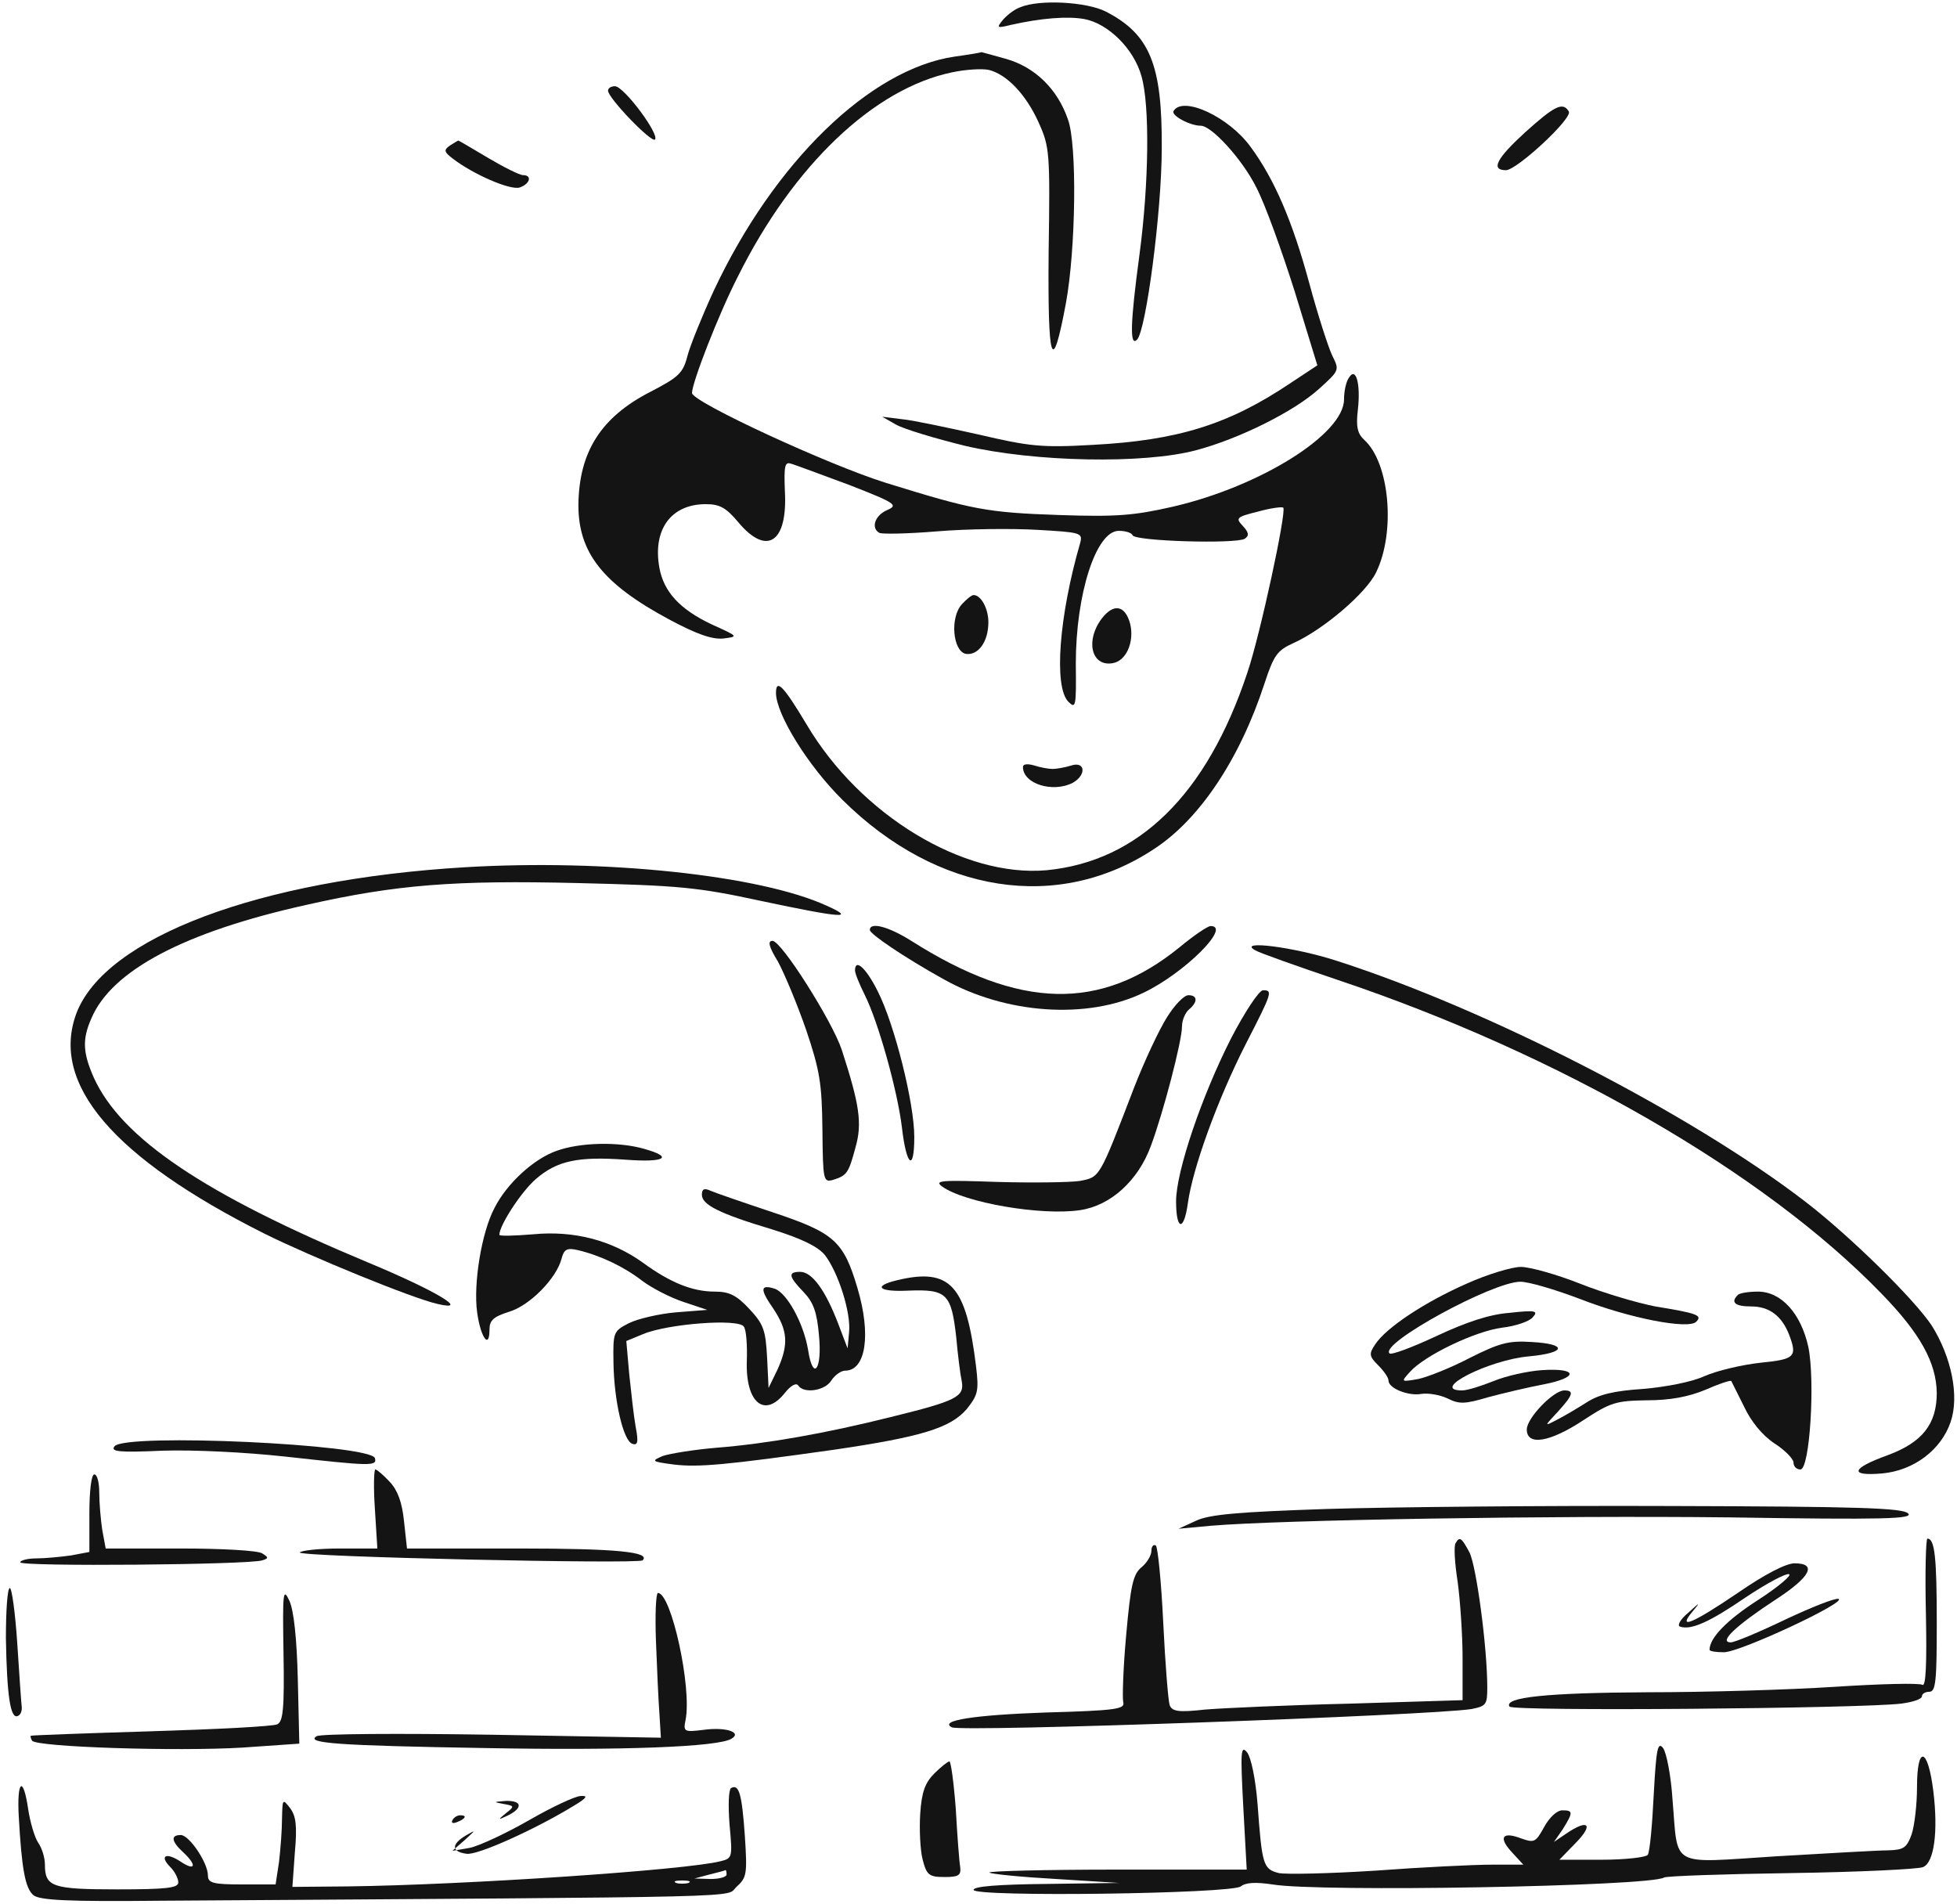 <svg width="256" height="249" viewBox="0 0 256 249" fill="none" xmlns="http://www.w3.org/2000/svg">
<path d="M133.492 0.938C132.717 1.197 131.748 1.972 131.231 2.554C130.326 3.652 130.391 3.717 132.2 3.265C136.206 2.36 139.631 2.102 141.828 2.489C144.994 3.071 148.354 6.431 149.323 9.985C150.422 13.797 150.292 24.006 149.065 33.246C147.837 42.357 147.772 45.394 148.742 44.425C149.905 43.261 151.972 27.689 151.972 19.354C152.037 8.434 150.422 4.492 144.671 1.52C142.151 0.228 135.948 -0.095 133.492 0.938Z" fill="#141414"/>
<path d="M124.898 7.4C113.785 9.015 101.249 21.228 93.366 38.028C91.88 41.258 90.329 45.071 89.942 46.492C89.36 48.819 88.778 49.335 85.031 51.274C78.634 54.569 75.726 59.092 75.662 66.071C75.662 72.274 78.828 76.345 87.486 80.997C91.105 82.935 93.108 83.646 94.594 83.517C96.662 83.258 96.597 83.258 93.043 81.643C88.972 79.705 86.84 77.443 86.258 74.277C85.354 69.302 87.745 65.942 92.332 65.942C94.141 65.942 94.981 66.394 96.597 68.332C100.345 72.791 103.058 70.917 102.671 64.197C102.542 60.966 102.671 60.385 103.446 60.643C103.963 60.772 107.388 62.065 111.071 63.422C117.209 65.812 117.532 66.071 116.046 66.717C114.431 67.428 113.914 69.043 115.012 69.689C115.335 69.883 118.76 69.819 122.637 69.495C126.514 69.172 132.394 69.108 135.689 69.302C141.375 69.625 141.634 69.689 141.311 70.981C138.532 80.545 137.822 89.849 139.76 91.788C140.729 92.757 140.794 92.434 140.729 86.812C140.729 77.701 143.378 69.431 146.351 69.431C147.255 69.431 148.031 69.689 148.16 70.012C148.418 70.788 161.665 71.175 162.828 70.465C163.409 70.077 163.409 69.689 162.569 68.785C161.6 67.751 161.729 67.621 164.572 66.911C166.188 66.459 167.674 66.265 167.868 66.394C168.32 66.911 164.831 83.129 163.151 88.04C157.852 103.935 148.935 112.658 136.917 113.822C126.062 114.791 112.557 106.649 105.514 94.76C102.542 89.785 101.508 88.686 101.508 90.625C101.508 93.403 105.708 100.188 110.231 104.646C122.637 116.923 138.468 119.378 151.068 110.978C156.948 107.102 162.182 99.283 165.412 89.397C166.64 85.649 167.092 85.068 169.225 84.099C173.102 82.354 178.723 77.572 180.015 74.859C182.6 69.56 181.76 60.514 178.465 57.541C177.56 56.702 177.366 55.797 177.625 53.6C178.012 50.175 177.366 47.914 176.462 49.4C176.074 49.917 175.815 51.209 175.815 52.243C175.815 56.766 164.895 63.615 153.458 66.265C148.354 67.428 146.092 67.621 138.532 67.363C129.034 67.04 127.16 66.652 115.917 63.163C108.422 60.837 90.523 52.566 90.523 51.403C90.523 50.046 94.012 41.065 96.532 36.154C103.769 21.615 114.302 11.6 124.511 9.468C126.32 9.08 128.452 8.951 129.357 9.145C131.683 9.726 134.203 12.311 135.883 16.058C137.305 19.225 137.369 19.935 137.175 32.923C137.046 47.591 137.628 49.335 139.437 39.643C140.729 32.6 140.923 18.901 139.695 15.606C138.338 11.665 135.431 8.822 131.683 7.723C129.874 7.206 128.388 6.818 128.388 6.818C128.323 6.883 126.772 7.142 124.898 7.4Z" fill="#141414"/>
<path d="M79.538 11.858C79.538 12.828 85.225 18.708 85.677 18.255C86.323 17.609 81.606 11.277 80.443 11.277C79.926 11.277 79.538 11.535 79.538 11.858Z" fill="#141414"/>
<path d="M153.523 14.508C153.135 15.089 155.655 16.446 157.077 16.446C158.498 16.446 162.505 20.84 164.314 24.459C165.477 26.655 167.674 32.794 169.354 38.092L172.326 47.785L168.708 50.175C160.695 55.538 154.04 57.606 142.926 58.188C136.206 58.575 134.655 58.382 128 56.831C123.929 55.926 119.406 54.957 117.985 54.828L115.4 54.505L117.209 55.538C118.243 56.12 122.314 57.348 126.255 58.317C135.431 60.449 149.582 60.708 156.431 58.898C162.052 57.412 169.225 53.858 172.52 50.886C175.234 48.431 175.234 48.431 174.265 46.492C173.748 45.394 172.391 41.194 171.292 37.123C169.095 28.982 166.705 23.425 163.603 19.225C160.76 15.283 154.751 12.505 153.523 14.508Z" fill="#141414"/>
<path d="M199.529 17.286C195.782 20.711 194.942 22.262 197.009 22.262C198.495 22.197 205.797 15.412 205.215 14.572C204.44 13.28 203.342 13.862 199.529 17.286Z" fill="#141414"/>
<path d="M58.861 19.031C58.022 19.612 58.086 19.871 59.185 20.711C61.834 22.779 66.745 24.911 67.972 24.523C69.329 24.071 69.652 22.908 68.425 22.908C67.972 22.908 65.905 21.874 63.837 20.646C61.769 19.419 60.025 18.385 59.96 18.385C59.895 18.385 59.378 18.708 58.861 19.031Z" fill="#141414"/>
<path d="M125.803 79.058C124.252 80.803 124.64 85.132 126.32 85.52C127.935 85.778 129.292 83.969 129.292 81.385C129.292 79.575 128.323 77.831 127.354 77.831C127.095 77.831 126.385 78.412 125.803 79.058Z" fill="#141414"/>
<path d="M144.154 80.868C141.957 83.711 142.732 87.2 145.511 86.748C147.32 86.489 148.418 83.969 147.837 81.579C147.191 79.188 145.705 78.865 144.154 80.868Z" fill="#141414"/>
<path d="M133.815 100.317C133.815 102.514 137.692 103.742 140.342 102.385C142.151 101.351 141.957 99.542 140.148 100.123C139.308 100.382 138.209 100.575 137.692 100.575C137.175 100.575 136.077 100.382 135.302 100.123C134.397 99.865 133.815 99.929 133.815 100.317Z" fill="#141414"/>
<path d="M60.8 113.434C33.855 115.049 13.825 122.609 10.012 132.495C6.523 141.735 14.794 151.428 34.631 161.378C40.769 164.415 54.015 169.843 57.246 170.554C61.64 171.588 56.988 168.809 48.135 165.126C26.748 156.209 15.892 148.908 12.274 140.96C10.852 137.729 10.723 135.985 11.951 133.206C14.6 126.938 24.098 121.898 40.123 118.345C51.883 115.695 59.443 115.114 75.597 115.502C88.714 115.825 91.169 116.018 99.505 117.828C110.166 120.089 112.04 120.218 108.163 118.474C99.44 114.468 79.215 112.335 60.8 113.434Z" fill="#141414"/>
<path d="M113.785 121.64C113.785 122.157 118.243 125.194 123.477 128.102C131.554 132.625 142.215 133.4 149.582 129.846C154.88 127.326 161.148 121.123 158.369 121.123C157.982 121.123 156.172 122.351 154.298 123.902C143.96 132.302 133.363 132.043 119.212 123.062C116.24 121.188 113.785 120.542 113.785 121.64Z" fill="#141414"/>
<path d="M101.766 125.775C102.606 127.326 104.286 131.332 105.449 134.692C107.258 140.055 107.517 141.735 107.582 147.745C107.646 154.4 107.711 154.658 108.938 154.335C110.812 153.754 111.006 153.431 111.911 150.071C112.815 146.905 112.428 144.449 110.102 137.277C108.809 133.465 102.218 123.062 101.055 123.062C100.409 123.062 100.538 123.772 101.766 125.775Z" fill="#141414"/>
<path d="M164.185 124.289C164.702 124.612 169.612 126.357 174.975 128.166C203.858 137.858 230.738 153.302 246.117 169.197C251.222 174.431 253.289 178.243 253.354 182.185C253.354 186.255 251.48 188.646 246.957 190.326C242.111 192.071 241.852 193.105 246.246 192.717C250.382 192.329 253.935 189.615 255.163 185.997C256.326 182.637 255.292 177.532 252.708 173.397C250.446 169.972 242.046 161.702 236.166 157.178C221.111 145.612 194.554 131.978 174.782 125.646C169.16 123.837 161.794 122.932 164.185 124.289Z" fill="#141414"/>
<path d="M111.846 126.938C111.846 127.326 112.428 128.748 113.138 130.169C114.883 133.658 117.403 142.64 117.985 147.486C118.566 152.526 119.6 153.366 119.6 148.714C119.6 144.255 117.015 133.982 114.818 129.652C113.268 126.551 111.846 125.323 111.846 126.938Z" fill="#141414"/>
<path d="M161.018 135.855C157.206 143.351 153.846 153.237 153.846 157.114C153.846 160.991 154.88 161.12 155.397 157.308C156.043 152.72 159.274 143.803 162.957 136.566C166.446 129.782 166.511 129.523 165.218 129.523C164.702 129.523 162.828 132.366 161.018 135.855Z" fill="#141414"/>
<path d="M152.683 133.012C151.649 134.628 149.711 138.763 148.354 142.252C143.766 154.206 143.895 153.948 141.246 154.465C139.954 154.658 135.043 154.723 130.455 154.594C123.154 154.335 122.185 154.4 123.218 155.175C126.126 157.308 136.271 159.052 141.311 158.277C145.252 157.695 148.871 154.465 150.551 149.877C152.166 145.548 154.621 136.178 154.621 134.24C154.621 133.4 155.074 132.431 155.526 132.043C156.689 131.074 156.689 130.169 155.461 130.169C154.88 130.169 153.652 131.462 152.683 133.012Z" fill="#141414"/>
<path d="M72.818 150.523C69.846 151.557 66.292 154.788 64.677 158.018C62.997 161.185 61.898 167.905 62.415 171.652C62.868 174.948 64.031 176.563 64.031 173.914C64.031 172.686 64.548 172.234 66.551 171.588C69.265 170.812 72.818 167.194 73.465 164.609C73.788 163.382 74.175 163.188 75.597 163.511C78.569 164.222 81.671 165.708 83.997 167.517C85.289 168.486 87.68 169.714 89.425 170.295L92.526 171.329L88.391 171.652C86.194 171.846 83.415 172.492 82.252 173.074C80.249 174.108 80.185 174.237 80.249 178.178C80.314 183.218 81.541 188.452 82.705 188.84C83.415 189.098 83.545 188.646 83.157 186.643C82.898 185.222 82.575 182.185 82.317 179.794L81.929 175.4L84.126 174.495C87.357 173.138 96.662 172.428 97.308 173.526C97.631 173.978 97.76 175.982 97.695 177.985C97.501 183.477 100.021 185.545 102.671 182.185C103.446 181.215 104.157 180.828 104.415 181.215C105.126 182.314 107.905 181.926 108.745 180.569C109.197 179.858 110.037 179.277 110.554 179.277C113.268 179.277 113.978 174.56 112.169 168.486C110.36 162.348 109.132 161.249 101.185 158.6C97.308 157.308 93.56 156.015 92.978 155.757C92.138 155.369 91.815 155.498 91.815 156.274C91.815 157.566 94.077 158.729 100.991 160.797C104.932 162.025 107 163.058 107.905 164.157C109.649 166.418 111.329 171.652 111.071 174.237L110.877 176.369L109.649 173.138C107.969 168.745 106.225 166.354 104.674 166.354C103.058 166.354 103.123 166.935 105.126 169.003C106.418 170.36 106.871 171.652 107.129 174.625C107.581 179.148 106.354 180.763 105.708 176.563C105.126 173.074 102.929 169.068 101.314 168.551C99.44 167.969 99.375 168.615 101.185 171.2C103.058 174.043 103.188 175.852 101.701 179.148L100.538 181.538L100.345 177.532C100.151 173.978 99.892 173.203 98.018 171.2C96.338 169.391 95.369 168.938 93.495 168.938C90.588 168.938 87.68 167.775 84.061 165.126C79.991 162.218 75.08 160.926 69.717 161.443C67.326 161.637 65.323 161.702 65.323 161.508C65.323 160.28 68.166 155.886 70.105 154.206C72.883 151.815 75.597 151.234 81.865 151.686C86.969 152.074 88.197 151.363 84.255 150.265C80.895 149.295 75.855 149.425 72.818 150.523Z" fill="#141414"/>
<path d="M191.84 167.905C186.412 170.295 181.308 173.655 179.886 175.852C179.046 177.08 179.111 177.403 180.274 178.566C181.049 179.342 181.631 180.182 181.631 180.569C181.631 181.603 184.28 182.637 185.96 182.314C186.865 182.185 188.351 182.443 189.32 182.895C190.871 183.671 191.582 183.671 194.618 182.766C196.557 182.249 199.788 181.474 201.855 181.086C206.572 180.182 206.443 178.889 201.662 179.212C199.788 179.342 196.945 179.988 195.394 180.634C193.778 181.28 191.969 181.862 191.258 181.862C186.929 181.862 194.748 177.855 200.046 177.403C204.892 176.951 205.086 175.788 200.369 175.529C197.332 175.335 196.169 175.658 192.292 177.597C189.837 178.889 186.735 180.117 185.508 180.375C183.246 180.763 183.246 180.763 184.409 179.471C186.348 177.274 193.003 174.108 196.492 173.655C198.237 173.462 200.111 172.815 200.498 172.298C201.274 171.458 200.886 171.329 197.462 171.717C194.812 171.911 191.775 172.945 187.898 174.754C184.732 176.24 181.954 177.274 181.76 177.015C180.468 175.723 195.265 167.646 198.883 167.646C199.982 167.646 203.471 168.68 206.702 169.908C213.163 172.428 220.852 173.914 221.886 172.88C222.726 172.04 222.08 171.782 216.523 170.877C214.197 170.425 209.803 169.132 206.702 167.905C203.6 166.677 200.111 165.708 198.948 165.708C197.785 165.708 194.554 166.677 191.84 167.905Z" fill="#141414"/>
<path d="M117.338 167.452C114.108 168.228 114.948 169.003 118.825 168.809C123.865 168.615 124.446 169.197 125.092 174.948C125.286 177.145 125.609 179.729 125.803 180.634C126.191 182.702 125.157 183.218 116.498 185.351C107.969 187.483 100.28 188.84 93.754 189.357C90.717 189.615 87.551 190.132 86.646 190.455C85.16 191.102 85.225 191.166 88.132 191.554C91.363 191.942 94.917 191.618 109.132 189.615C120.569 187.935 124.317 186.772 126.449 184.317C127.935 182.443 128.065 181.926 127.677 178.695C126.385 168.098 124.317 165.772 117.338 167.452Z" fill="#141414"/>
<path d="M227.314 169.391C226.345 170.36 226.991 170.877 229.058 170.877C231.449 170.877 233.065 172.105 234.034 174.56C235.132 177.468 234.809 177.791 230.286 178.243C227.895 178.502 224.6 179.277 222.985 179.988C221.305 180.763 217.945 181.409 214.908 181.668C211.095 181.926 209.157 182.378 207.477 183.477C206.249 184.252 204.505 185.286 203.6 185.738C201.985 186.578 201.985 186.578 203.794 184.64C205.732 182.508 205.991 181.862 204.634 181.862C203.212 181.862 199.723 185.48 199.723 186.966C199.723 189.163 202.76 188.646 207.154 185.738C210.708 183.412 211.418 183.218 215.425 183.154C218.462 183.154 220.852 182.702 223.049 181.797C224.794 181.022 226.345 180.505 226.474 180.634C226.538 180.763 227.314 182.314 228.154 183.994C229.058 185.932 230.545 187.742 232.095 188.775C233.517 189.68 234.615 190.843 234.615 191.295C234.615 191.812 235.003 192.2 235.52 192.2C236.748 192.2 237.458 180.634 236.554 176.175C235.585 171.782 233 168.938 229.963 168.938C228.735 168.938 227.508 169.132 227.314 169.391Z" fill="#141414"/>
<path d="M14.988 189.163C14.406 189.874 15.569 190.003 21.255 189.745C25.262 189.615 32.046 189.938 37.345 190.52C48.458 191.748 49.363 191.812 49.04 190.714C48.394 188.905 16.474 187.418 14.988 189.163Z" fill="#141414"/>
<path d="M49.04 197.369L49.363 202.538H44.452C41.738 202.538 39.412 202.797 39.218 203.055C38.895 203.637 83.48 204.606 84.061 204.089C85.16 202.991 80.637 202.538 67.843 202.538H53.24L52.852 198.985C52.594 196.465 52.012 194.914 50.978 193.815C50.138 192.911 49.298 192.2 49.105 192.2C48.911 192.2 48.846 194.526 49.04 197.369Z" fill="#141414"/>
<path d="M11.692 197.951V202.991L9.302 203.443C7.945 203.637 5.877 203.831 4.778 203.831C3.615 203.831 2.646 204.089 2.646 204.348C2.646 204.929 32.563 204.671 34.308 204.089C35.148 203.831 35.148 203.702 34.308 203.185C33.791 202.797 28.945 202.538 23.581 202.538H13.825L13.372 200.083C13.178 198.791 12.985 196.594 12.985 195.237C12.985 193.945 12.726 192.846 12.338 192.846C11.951 192.846 11.692 194.978 11.692 197.951Z" fill="#141414"/>
<path d="M173.554 197.369C161.988 197.757 158.175 198.08 156.431 198.92L154.169 199.954L158.369 199.566C167.48 198.791 203.083 198.209 226.151 198.468C246.698 198.791 250.317 198.662 249.606 197.951C248.895 197.24 243.209 197.046 218.591 196.982C201.985 196.917 181.76 197.111 173.554 197.369Z" fill="#141414"/>
<path d="M190.418 201.828C190.16 202.151 190.289 204.412 190.677 206.868C191 209.258 191.323 213.782 191.323 216.818V222.375L176.655 222.828C168.514 223.022 159.985 223.409 157.658 223.603C154.169 223.991 153.329 223.862 153.006 223.022C152.812 222.44 152.425 217.594 152.166 212.231C151.908 206.868 151.455 202.345 151.197 202.151C150.874 201.957 150.615 202.28 150.615 202.862C150.615 203.443 150.034 204.412 149.323 204.994C148.225 205.898 147.902 207.32 147.32 213.846C146.932 218.046 146.803 222.052 146.932 222.634C147.191 223.538 146.092 223.732 136.723 223.991C127.548 224.314 122.766 225.025 124.511 225.929C125.803 226.575 187.188 224.378 192.486 223.538C194.425 223.151 194.554 222.957 194.554 220.695C194.554 215.462 193.132 204.865 192.228 203.055C191.194 201.117 190.935 200.923 190.418 201.828Z" fill="#141414"/>
<path d="M251.932 211.003C252.061 217.594 251.932 220.631 251.48 220.372C251.092 220.114 245.923 220.243 239.978 220.631C234.034 221.018 223.049 221.342 215.554 221.342C202.437 221.406 196.686 221.988 197.461 223.215C197.849 223.862 243.338 223.474 248.701 222.828C250.188 222.634 251.415 222.246 251.415 221.858C251.415 221.535 251.868 221.277 252.385 221.277C253.225 221.277 253.354 219.855 253.354 212.295C253.354 203.702 253.095 201.246 252.126 201.246C251.932 201.246 251.803 205.64 251.932 211.003Z" fill="#141414"/>
<path d="M227.314 208.354C221.305 212.425 219.366 213.2 221.434 210.745C222.468 209.517 222.403 209.517 220.852 210.938C219.818 211.778 219.366 212.618 219.754 212.748C221.175 213.265 223.631 212.166 228.348 208.935C231.062 207.126 233.582 205.769 234.034 205.898C234.422 206.028 232.612 207.578 229.898 209.323C225.892 211.908 223.631 214.234 223.631 215.785C223.631 215.978 224.471 216.108 225.505 216.108C227.637 216.108 241.723 209.517 240.495 209.129C240.043 209 236.942 210.228 233.517 211.843C230.157 213.458 226.926 214.815 226.409 214.815C224.729 214.815 227.185 212.554 232.225 209.258C236.812 206.286 237.782 204.477 234.745 204.477C233.646 204.477 230.868 205.898 227.314 208.354Z" fill="#141414"/>
<path d="M0.772 214.298C0.902 221.729 1.354 224.895 2.323 224.443C2.711 224.314 2.905 223.732 2.84 223.215C2.775 222.698 2.517 218.951 2.258 214.945C2 211.003 1.548 207.708 1.289 207.708C0.966 207.708 0.772 210.68 0.772 214.298Z" fill="#141414"/>
<path d="M37.086 216.237C37.215 223.603 37.022 225.218 36.246 225.542C35.729 225.8 28.298 226.188 19.769 226.446C11.24 226.705 4.197 226.963 4.068 227.028C3.938 227.028 4.003 227.351 4.197 227.674C4.778 228.514 23.194 229.095 31.723 228.578L39.154 228.062L38.96 219.726C38.831 214.363 38.443 210.68 37.861 209.388C37.022 207.578 36.957 208.225 37.086 216.237Z" fill="#141414"/>
<path d="M85.806 214.622C85.935 218.111 86.129 222.375 86.258 224.12L86.452 227.286L64.354 226.898C52.206 226.705 41.868 226.769 41.415 227.092C39.929 227.997 44 228.32 63.708 228.643C81.218 228.966 93.948 228.514 95.692 227.415C97.114 226.575 94.917 225.865 92.074 226.252C89.489 226.575 89.36 226.511 89.683 224.96C90.523 220.695 87.809 208.354 86.065 208.354C85.806 208.354 85.677 211.197 85.806 214.622Z" fill="#141414"/>
<path d="M216.329 234.717C216.135 238.723 215.812 242.212 215.554 242.6C215.36 242.923 212.646 243.246 209.545 243.246H203.988L206.185 240.985C208.511 238.594 207.735 237.883 204.892 239.822L203.277 240.92L204.44 239.24C205.797 237.043 205.797 236.785 204.375 236.785C203.665 236.785 202.695 237.689 201.985 238.982C200.886 240.985 200.692 241.049 199.012 240.468C196.492 239.498 195.975 240.338 197.785 242.277L199.271 243.892H195.135C192.874 243.892 186.089 244.215 180.015 244.668C174.006 245.055 168.255 245.185 167.286 244.991C165.218 244.474 165.089 243.892 164.508 236.009C164.249 232.714 163.668 229.935 163.151 229.225C162.311 228.191 162.246 229.031 162.634 236.268L163.086 244.538H146.092C136.723 244.538 129.228 244.732 129.422 244.926C129.68 245.12 133.557 245.508 138.145 245.766L146.415 246.283L136.917 246.412C130.52 246.477 127.354 246.735 127.354 247.188C127.354 248.157 161.083 247.705 162.311 246.735C162.957 246.218 164.249 246.154 166.446 246.477C172.455 247.511 215.877 246.735 217.686 245.572C218.009 245.378 225.44 245.12 234.357 244.991C243.209 244.862 250.963 244.474 251.545 244.215C253.031 243.634 253.548 239.498 252.902 234.265C252.191 228.514 250.769 228.191 250.769 233.748C250.769 236.009 250.446 238.788 250.058 239.951C249.412 241.695 249.025 241.954 247.022 242.018C245.665 242.018 239.138 242.406 232.418 242.794C218.203 243.698 219.56 244.409 218.785 235.363C218.591 232.326 218.009 229.289 217.557 228.643C216.846 227.738 216.652 228.772 216.329 234.717Z" fill="#141414"/>
<path d="M122.249 231.938C121.022 233.166 120.569 234.329 120.375 237.237C120.246 239.305 120.375 242.018 120.698 243.246C121.215 245.249 121.538 245.508 123.542 245.508C125.351 245.508 125.738 245.314 125.609 244.215C125.48 243.505 125.222 240.08 125.028 236.591C124.769 233.166 124.382 230.323 124.188 230.388C123.994 230.388 123.089 231.098 122.249 231.938Z" fill="#141414"/>
<path d="M2.452 237.56C2.84 244.474 3.292 246.994 4.391 247.898C5.231 248.545 8.849 248.738 20.997 248.609C100.603 248.092 94.788 248.222 96.338 246.8C97.695 245.572 97.76 245.12 97.437 240.145C97.049 234.588 96.662 233.295 95.628 233.877C95.305 234.135 95.24 236.138 95.434 238.658C95.822 242.923 95.822 243.052 94.271 243.44C89.748 244.603 60.865 246.542 45.486 246.735L38.249 246.8L38.572 242.277C38.895 238.723 38.702 237.495 37.926 236.462C36.957 235.234 36.957 235.298 36.892 237.818C36.892 239.305 36.698 241.825 36.505 243.505L36.052 246.477H31.658C27.846 246.477 27.2 246.283 27.2 245.314C27.2 243.634 24.745 240.015 23.646 240.015C22.289 240.015 22.418 240.855 23.969 242.277C25.778 243.957 25.585 244.797 23.646 243.505C21.708 242.212 20.803 242.729 22.289 244.215C22.871 244.797 23.323 245.702 23.323 246.218C23.323 246.929 21.837 247.123 15.375 247.123C6.846 247.123 5.877 246.8 5.877 243.892C5.877 242.988 5.489 241.695 4.972 240.985C4.52 240.274 3.938 238.335 3.68 236.591C3.034 232.197 2.194 232.843 2.452 237.56ZM95.046 245.185C95.046 245.508 94.077 245.766 92.978 245.766L90.846 245.702L92.785 245.185C93.883 244.926 94.788 244.668 94.917 244.603C94.981 244.603 95.046 244.797 95.046 245.185ZM90.071 246.283C89.618 246.412 88.843 246.412 88.455 246.283C88.003 246.089 88.326 245.96 89.231 245.96C90.135 245.96 90.458 246.089 90.071 246.283Z" fill="#141414"/>
<path d="M69.2 238.077C66.163 239.822 62.674 241.437 61.446 241.695L59.185 242.083L60.8 240.662C62.286 239.305 62.286 239.305 60.929 240.08C58.991 241.243 59.055 242.212 61.058 242.471C62.48 242.665 69.975 239.305 75.145 236.138C76.76 235.169 76.954 234.846 75.985 234.911C75.274 234.911 72.237 236.332 69.2 238.077Z" fill="#141414"/>
<path d="M65.84 235.945C67.326 236.203 67.326 236.268 66.163 237.172C65.065 238.077 65.129 238.077 66.486 237.431C68.425 236.462 68.295 235.492 66.163 235.557C64.548 235.686 64.483 235.686 65.84 235.945Z" fill="#141414"/>
<path d="M59.185 238.077C58.991 238.465 59.249 238.529 59.766 238.335C60.929 237.883 61.123 237.431 60.218 237.431C59.831 237.431 59.378 237.689 59.185 238.077Z" fill="#141414"/>
</svg>
